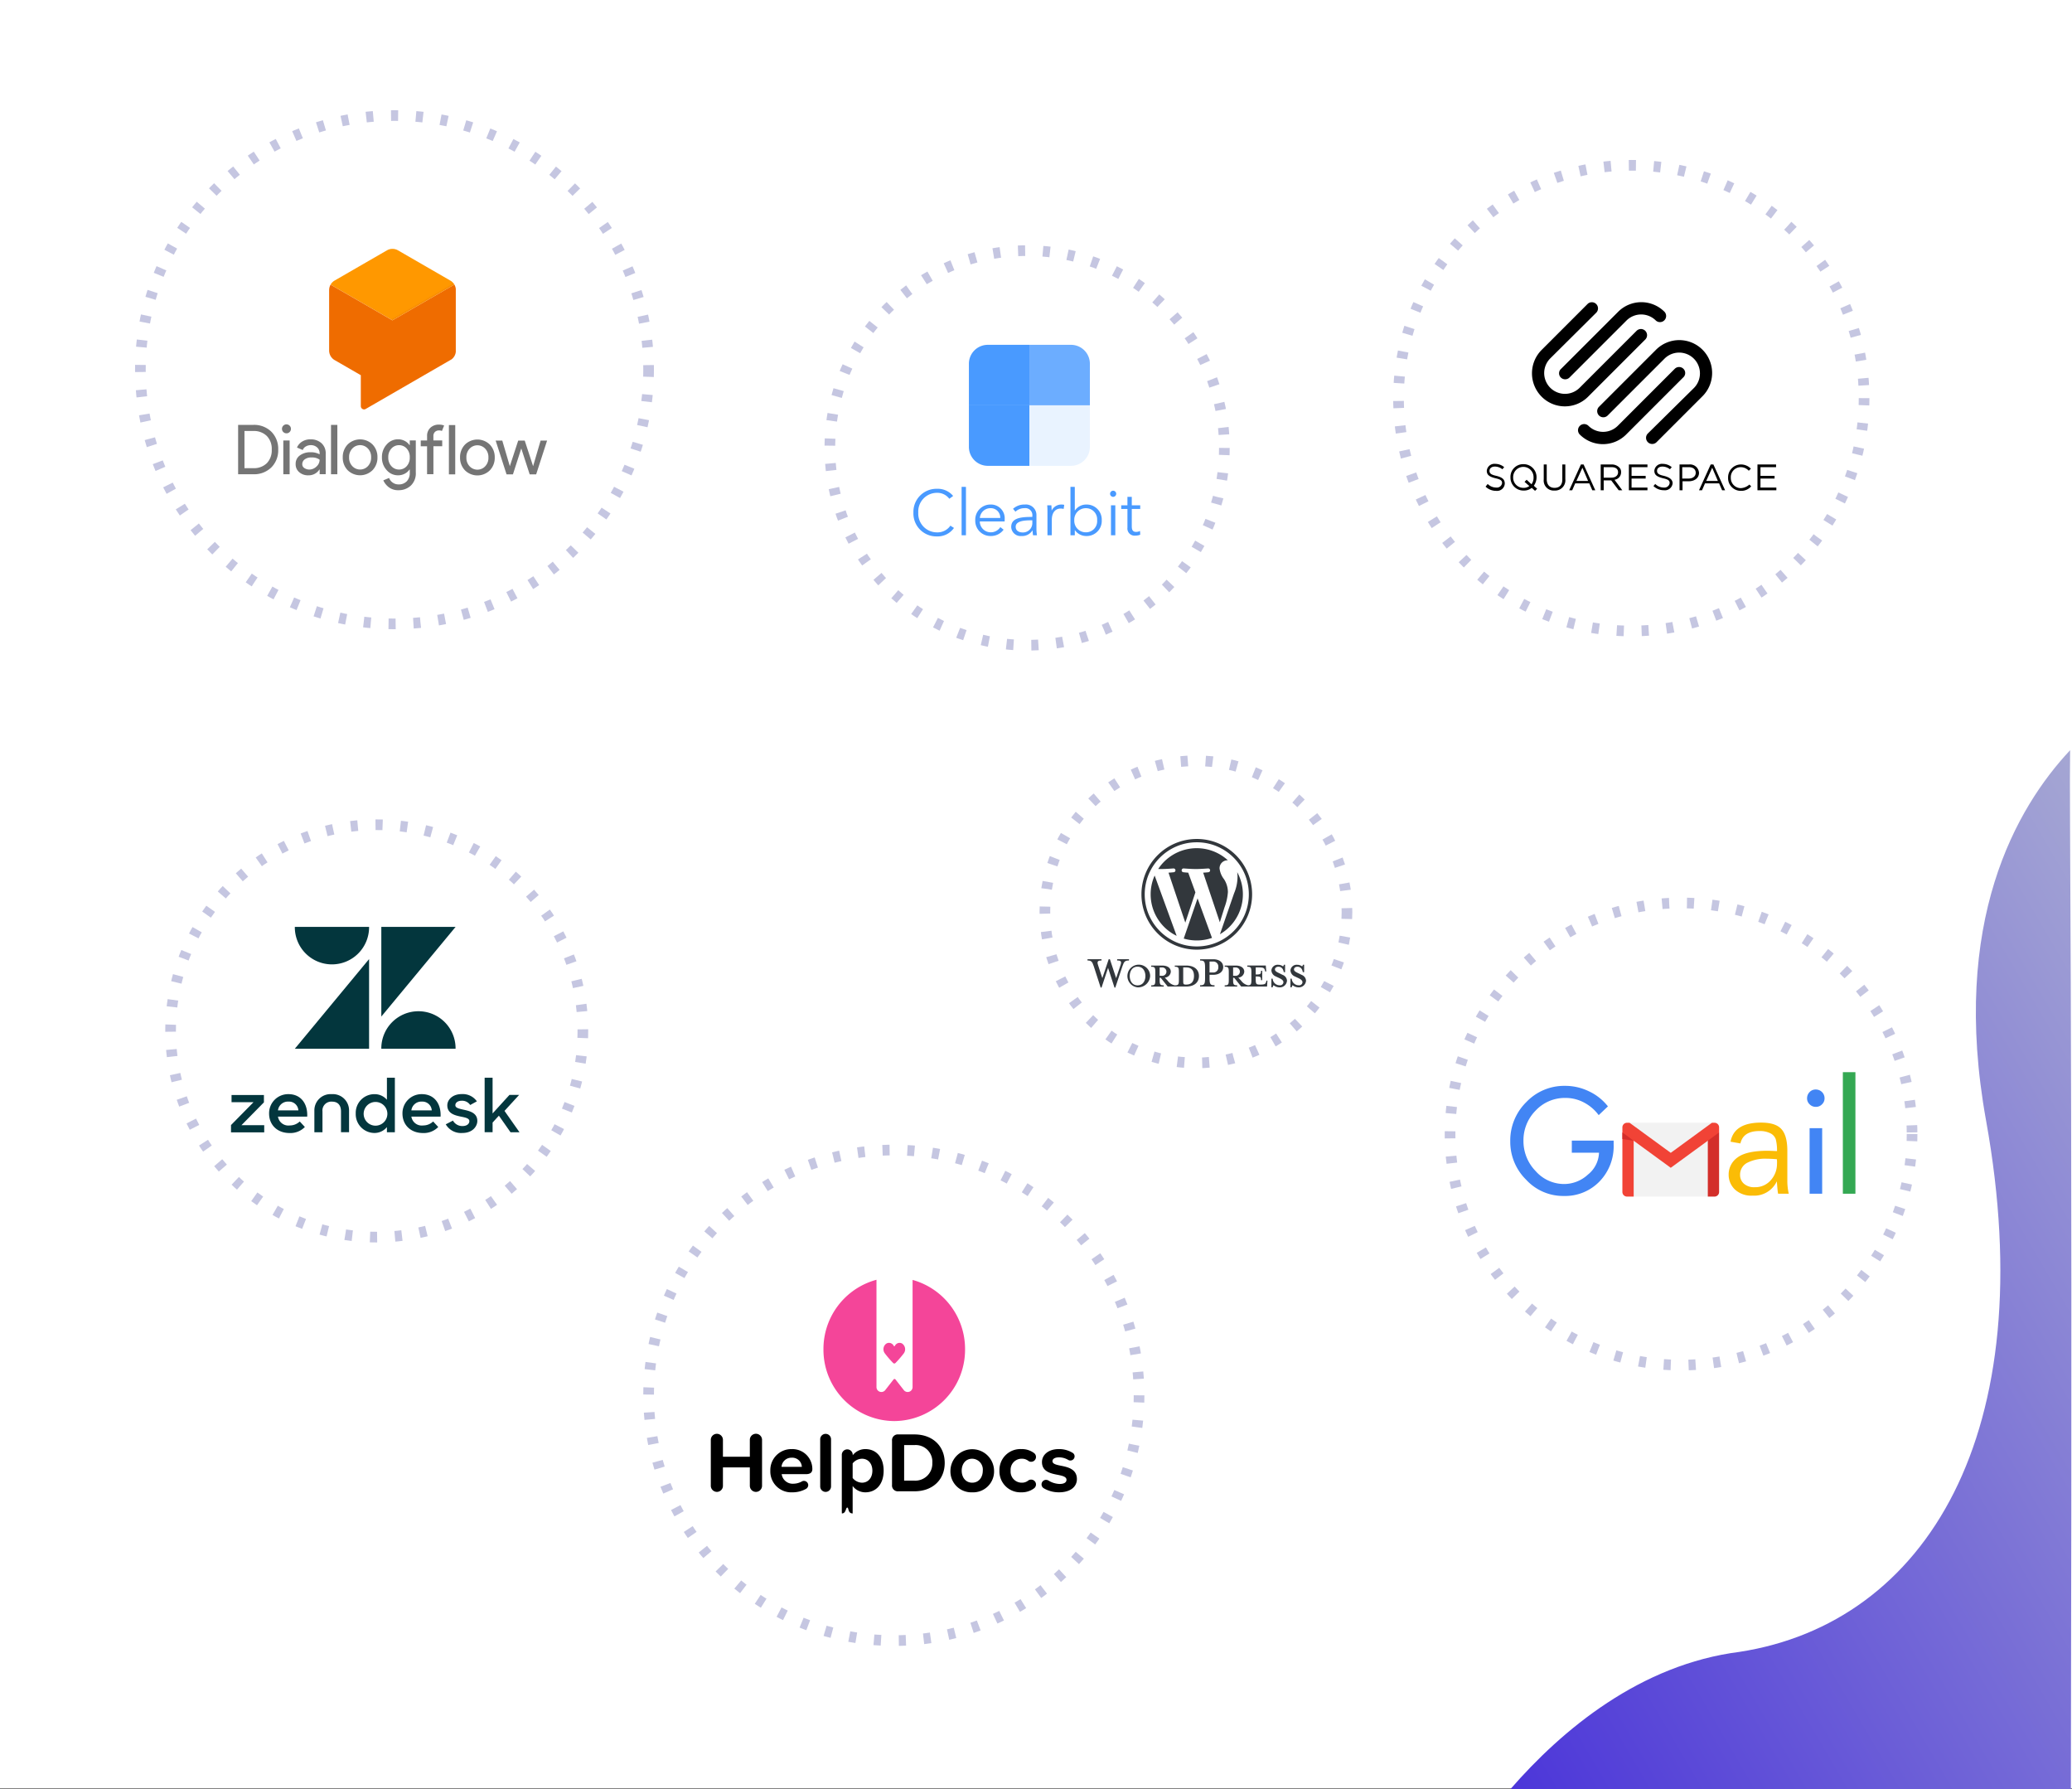 <svg xmlns="http://www.w3.org/2000/svg" xmlns:xlink="http://www.w3.org/1999/xlink" viewBox="2035 1148 583 503.338">
  <rect x="2035" y="1148" width="583" height="503.338" fill="#808080" stroke="none"/>
  <defs>
    <style>
      .cls-1, .cls-12, .cls-3 {
        fill: #fff;
      }

      .cls-2 {
        fill: url(#linear-gradient);
      }

      .cls-3 {
        stroke: rgba(89,92,168,0.35);
        stroke-miterlimit: 10;
        stroke-width: 3px;
        stroke-dasharray: 2 5;
      }

      .cls-4, .cls-5 {
        fill: #f44599;
      }

      .cls-21, .cls-22, .cls-23, .cls-5, .cls-6 {
        fill-rule: evenodd;
      }

      .cls-7 {
        fill: #03363d;
      }

      .cls-8 {
        clip-path: url(#clip-path);
      }

      .cls-9 {
        fill: #ef6c00;
      }

      .cls-10 {
        fill: #ff9800;
      }

      .cls-11 {
        fill: #bf360c;
      }

      .cls-11, .cls-12 {
        opacity: 0.1;
      }

      .cls-13 {
        fill: #757575;
      }

      .cls-14 {
        fill: #32373c;
      }

      .cls-15 {
        fill: #4285f4;
      }

      .cls-16 {
        fill: #fbbc06;
      }

      .cls-17 {
        fill: #34a853;
      }

      .cls-18 {
        fill: #f2f2f2;
      }

      .cls-19 {
        fill: #f14336;
      }

      .cls-20 {
        fill: #d32e2a;
      }

      .cls-21 {
        fill: #5ca4ff;
        opacity: 0.9;
      }

      .cls-22, .cls-24 {
        fill: #499aff;
      }

      .cls-23 {
        fill: #e9f3ff;
      }
    </style>
    <linearGradient id="linear-gradient" x1="1.02" y1="1.01" x2="-0.083" gradientUnits="objectBoundingBox">
      <stop offset="0" stop-color="#a6a8d3"/>
      <stop offset="0.724" stop-color="#6252d8"/>
      <stop offset="1" stop-color="#4831d9"/>
    </linearGradient>
    <clipPath id="clip-path">
      <path id="Path_27" data-name="Path 27" d="M34.113,8.922,19.376.418a3.1,3.1,0,0,0-3.091,0L1.549,8.922A3.1,3.1,0,0,0,.01,11.6V28.628A3.1,3.1,0,0,0,1.549,31.3l7.375,4.263v8.688a.925.925,0,0,0,.932.925.882.882,0,0,0,.459-.127l23.82-13.741a3.068,3.068,0,0,0,1.539-2.675V11.6A3.1,3.1,0,0,0,34.113,8.922Z" transform="translate(-0.01 -0.005)"/>
    </clipPath>
  </defs>
  <g id="Group_28" data-name="Group 28" transform="translate(1295 -2090)">
    <rect id="Mask" class="cls-1" width="583" height="503" transform="translate(740 3238)"/>
    <path id="Path_11_Copy" data-name="Path 11 Copy" class="cls-2" d="M73.849-173.247c16.878,14.673,35.131,36.637,38.67,64.543,8.134,52.468,61.525,85.218,149.5,69.331,55.954-10.1,88.033,8.57,104.136,23.656-18.752-.289-59.865.713-292.31.212C73.849-15.5,74-159.924,73.849-173.247Z" transform="translate(1338.187 3815.187) rotate(-90)"/>
    <g id="Group_15" data-name="Group 15">
      <circle id="Oval_10" data-name="Oval 10" class="cls-3" cx="69" cy="69" r="69" transform="translate(922.5 3561.5)"/>
      <g id="logo_wordmark_white" transform="translate(-165 3401.791)">
        <g id="white_wordmark" transform="translate(1105 196.209)">
          <path id="Combined-Shape" class="cls-4" d="M14.92.209V30.4a1.378,1.378,0,0,0,2.464.848l2.343-3a.344.344,0,0,1,.543,0l2.343,3a1.378,1.378,0,0,0,2.464-.848V.249A20.159,20.159,0,0,1,39.845,19.762,20.06,20.06,0,0,1,19.922,39.956,20.06,20.06,0,0,1,0,19.762,20.156,20.156,0,0,1,14.92.209Z" transform="translate(31.695 -0.209)"/>
          <path id="heart" class="cls-5" d="M52.578,57.369a.455.455,0,0,1-.673,0,28.453,28.453,0,0,1-2.258-2.616,1.943,1.943,0,0,1,.206-2.72,1.42,1.42,0,0,1,1.61-.13,1.6,1.6,0,0,1,.642.682.149.149,0,0,0,.274,0,1.593,1.593,0,0,1,.706-.716,1.406,1.406,0,0,1,1.353.036,1.955,1.955,0,0,1,.378,2.89,30.035,30.035,0,0,1-2.238,2.577" transform="translate(-0.612 -33.967)"/>
          <path id="HelpDocs" class="cls-6" d="M156.687,44.334a1.727,1.727,0,0,1-1.706-1.7V37.45h-7.569v5.181a1.706,1.706,0,0,1-1.682,1.7,1.732,1.732,0,0,1-1.73-1.7V29.7a1.706,1.706,0,0,1,3.412,0v4.749h7.569V29.7a1.718,1.718,0,0,1,3.436,0V42.631A1.732,1.732,0,0,1,156.687,44.334Zm4.061-5.972a5.9,5.9,0,0,1,6.007-6.068,5.61,5.61,0,0,1,5.815,5.612c0,1.007-.649,1.439-1.826,1.439h-6.8a3.126,3.126,0,0,0,3.34,2.686,4.974,4.974,0,0,0,2.355-.648,1.143,1.143,0,0,1,.577-.144,1.22,1.22,0,0,1,1.2,1.2,1.263,1.263,0,0,1-.649,1.055,7.725,7.725,0,0,1-3.821.959A5.872,5.872,0,0,1,160.748,38.362Zm6.007-3.646a2.787,2.787,0,0,0-2.859,2.566h5.719A2.686,2.686,0,0,0,166.754,34.716Zm9.563,9.618A1.532,1.532,0,0,1,174.78,42.8V29.535a1.526,1.526,0,1,1,3.052,0V42.8A1.542,1.542,0,0,1,176.318,44.334Zm11.173-12.04c2.979,0,5.142,2.207,5.142,6.068s-2.162,6.092-5.142,6.092a4.47,4.47,0,0,1-3.58-1.775v7.714c-1.4,0-1.056-1.646-1.514-1.646s-.31,1.646-1.511,1.646c-.022,0-.027-1.089-.027-1.186V33.948a1.538,1.538,0,1,1,3.075,0v.072A4.486,4.486,0,0,1,187.491,32.293Zm-.961,9.45c1.754,0,2.931-1.367,2.931-3.382,0-1.991-1.178-3.358-2.931-3.358a3.419,3.419,0,0,0-2.619,1.319v4.1A3.5,3.5,0,0,0,186.53,41.743Zm10.26,2.422a1.639,1.639,0,0,1-1.8-1.823V29.967a1.632,1.632,0,0,1,1.8-1.8h4.518c5.022,0,8.506,3.19,8.506,8.011s-3.484,7.987-8.506,7.987Zm1.61-3h2.908a4.793,4.793,0,0,0,5.022-4.989,4.685,4.685,0,0,0-5.022-5.013H198.4Zm19.151,3.286a5.878,5.878,0,0,1-6.127-6.092,6.14,6.14,0,0,1,12.278,0A5.885,5.885,0,0,1,217.55,44.454Zm0-2.71c1.9,0,2.979-1.559,2.979-3.382A3.06,3.06,0,0,0,217.55,35c-1.9,0-2.956,1.559-2.956,3.358C214.594,40.184,215.652,41.743,217.55,41.743Zm7.665-3.382a5.882,5.882,0,0,1,6.151-6.068,5.681,5.681,0,0,1,3.532,1.079,1.364,1.364,0,0,1-.769,2.494,1.261,1.261,0,0,1-.793-.264,2.882,2.882,0,0,0-1.826-.6,3.1,3.1,0,0,0-3.148,3.358,3.118,3.118,0,0,0,3.148,3.382,2.769,2.769,0,0,0,1.8-.6,1.313,1.313,0,0,1,.793-.264,1.364,1.364,0,0,1,.793,2.494,5.681,5.681,0,0,1-3.532,1.079A5.887,5.887,0,0,1,225.215,38.362Zm12.494,4.965a1.268,1.268,0,0,1,.625-2.375,1.446,1.446,0,0,1,.649.168,6.3,6.3,0,0,0,3.148.983c1.322,0,1.946-.456,1.946-1.175,0-.815-1.009-1.1-2.331-1.367-1.994-.384-4.565-.863-4.565-3.622,0-1.943,1.706-3.646,4.758-3.646a7.2,7.2,0,0,1,3.82,1.031,1.142,1.142,0,0,1,.6,1.007,1.178,1.178,0,0,1-1.178,1.175,1.144,1.144,0,0,1-.577-.144,5.078,5.078,0,0,0-2.643-.744c-1.105,0-1.826.408-1.826,1.079,0,.72.913.983,2.21,1.247,1.994.384,4.662.911,4.662,3.79,0,2.135-1.8,3.718-5.022,3.718A8.251,8.251,0,0,1,237.709,43.326Z" transform="translate(-144 15.336)"/>
        </g>
      </g>
    </g>
    <g id="Group_16" data-name="Group 16">
      <circle id="Oval_10-2" data-name="Oval 10" class="cls-3" cx="58" cy="58" r="58" transform="translate(788 3470)"/>
      <g id="zendesk-medium" transform="translate(728.6 3446.021)">
        <path id="Path_12" data-name="Path 12" class="cls-7" d="M177.633,93.22v25.225H156.74Z" transform="translate(-62.384 -31.456)"/>
        <path id="Path_13" data-name="Path 13" class="cls-7" d="M177.633,52.71a10.447,10.447,0,1,1-20.893,0Z" transform="translate(-62.384)"/>
        <path id="Path_14" data-name="Path 14" class="cls-7" d="M265.62,169.787a10.447,10.447,0,1,1,20.893,0Z" transform="translate(-146.928 -82.798)"/>
        <path id="Path_15" data-name="Path 15" class="cls-7" d="M265.62,77.935V52.71h20.9Z" transform="translate(-146.928 0)"/>
        <path id="Path_16" data-name="Path 16" class="cls-7" d="M297.966,272.034a4.072,4.072,0,0,0,2.894-1.118l1.435,1.549a5.644,5.644,0,0,1-4.3,1.7c-3.5,0-5.764-2.322-5.764-5.467a5.364,5.364,0,0,1,5.447-5.469c3.478,0,5.449,2.646,5.277,6.316h-8.22a2.961,2.961,0,0,0,3.234,2.5m2.505-4.247a2.63,2.63,0,0,0-2.774-2.472,2.816,2.816,0,0,0-2.966,2.472Z" transform="translate(-167.587 -163.466)"/>
        <path id="Path_17" data-name="Path 17" class="cls-7" d="M76.4,272.784l6.327-6.428H76.55V264.34h9.11V266.4l-6.327,6.426h6.412v2.018H76.4Z" transform="translate(0 -164.33)"/>
        <path id="Path_18" data-name="Path 18" class="cls-7" d="M130.056,272.034a4.072,4.072,0,0,0,2.894-1.118l1.435,1.549a5.644,5.644,0,0,1-4.3,1.7c-3.5,0-5.764-2.322-5.764-5.467a5.364,5.364,0,0,1,5.447-5.469c3.478,0,5.449,2.646,5.277,6.316H126.82a2.961,2.961,0,0,0,3.234,2.5m2.505-4.247a2.63,2.63,0,0,0-2.774-2.472,2.816,2.816,0,0,0-2.966,2.472Z" transform="translate(-37.206 -163.466)"/>
        <path id="Path_19" data-name="Path 19" class="cls-7" d="M233.42,252.662a5.253,5.253,0,0,1,5.272-5.462,4.546,4.546,0,0,1,3.5,1.576v-6.2h2.235v15.335h-2.235v-1.451a4.492,4.492,0,0,1-3.522,1.658,5.292,5.292,0,0,1-5.252-5.46m8.9-.02a3.335,3.335,0,1,0-3.332,3.424,3.335,3.335,0,0,0,3.332-3.424" transform="translate(-121.925 -147.433)"/>
        <path id="Path_20" data-name="Path 20" class="cls-7" d="M346.72,271.666l2.025-1.05a3,3,0,0,0,2.7,1.533c1.265,0,1.92-.65,1.92-1.386,0-.84-1.223-1.03-2.552-1.3-1.788-.378-3.65-.968-3.65-3.129,0-1.661,1.58-3.194,4.07-3.172a4.835,4.835,0,0,1,4.247,2.036l-1.877,1.03a2.725,2.725,0,0,0-2.362-1.2c-1.2,0-1.815.588-1.815,1.261,0,.755.97.966,2.49,1.3,1.73.378,3.69.945,3.69,3.129,0,1.448-1.265,3.4-4.26,3.382a4.943,4.943,0,0,1-4.62-2.436" transform="translate(-209.902 -163.413)"/>
        <path id="Path_21" data-name="Path 21" class="cls-7" d="M399.7,253.242l-1.772,1.933V257.9H395.69V242.57h2.235v10.042l4.745-5.21h2.722l-4.115,4.495,4.22,6.008h-2.53Z" transform="translate(-247.927 -147.425)"/>
        <path id="Path_22" data-name="Path 22" class="cls-7" d="M186.224,263.24a4.561,4.561,0,0,0-4.884,4.58v6.135h2.278V268.1a2.493,2.493,0,0,1,2.682-2.754c1.692,0,2.532,1.03,2.532,2.754v5.851H191.1V267.82a4.566,4.566,0,0,0-4.884-4.58" transform="translate(-81.485 -163.476)"/>
      </g>
    </g>
    <g id="Group_18" data-name="Group 18">
      <circle id="Oval_10-3" data-name="Oval 10" class="cls-3" cx="65.5" cy="65.5" r="65.5" transform="translate(1133.5 3284.5)"/>
      <g id="Group_17" data-name="Group 17" transform="translate(1158 3323.025)">
        <path id="squarespace-logo-horizontal_1_" d="M26.822,45.628l-3.29,7.254h.843l.843-1.94h3.964l.843,1.94h.843l-3.29-7.254Zm-1.265,4.639,1.687-3.711,1.6,3.711ZM3.036,48.833C1.434,48.5,1.1,48.074,1.1,47.4h0c0-.675.59-1.181,1.518-1.181a3.409,3.409,0,0,1,2.109.759l.506-.59a3.9,3.9,0,0,0-2.53-.928A2.138,2.138,0,0,0,.337,47.4h0c0,1.181.759,1.687,2.446,2.109,1.518.337,1.856.675,1.856,1.35h0a1.454,1.454,0,0,1-1.6,1.265A3.378,3.378,0,0,1,.59,51.11L0,51.869A4.215,4.215,0,0,0,2.952,53.05,2.176,2.176,0,0,0,5.4,51.026h0C5.4,49.845,4.723,49.255,3.036,48.833Zm11.3.422h0a3.638,3.638,0,0,0-3.711-3.711A3.568,3.568,0,0,0,7,49.255H7a3.638,3.638,0,0,0,3.711,3.711,3.376,3.376,0,0,0,2.277-.759l.928.843.59-.59-.928-.843A4.146,4.146,0,0,0,14.339,49.255Zm-1.434,1.94-1.35-1.265-.59.59,1.35,1.181a2.677,2.677,0,0,1-1.687.506A2.863,2.863,0,0,1,7.76,49.255h0a2.869,2.869,0,1,1,5.736,0h0A2.957,2.957,0,0,1,12.905,51.195Zm8.688-1.35c0,1.6-.843,2.362-2.193,2.362s-2.193-.843-2.193-2.446V45.628h-.843v4.217A2.818,2.818,0,0,0,19.4,52.966a2.884,2.884,0,0,0,3.036-3.205V45.628h-.843Zm50.186,2.446A2.847,2.847,0,0,1,69,49.339h0a2.8,2.8,0,0,1,2.783-2.952A3.041,3.041,0,0,1,74.056,47.4l.59-.59a3.866,3.866,0,0,0-2.783-1.181,3.619,3.619,0,0,0-3.627,3.711h0a3.569,3.569,0,0,0,3.627,3.711,3.676,3.676,0,0,0,2.868-1.265l-.506-.506A3.942,3.942,0,0,1,71.779,52.291Zm-8.435-6.663-3.29,7.254H60.9l.843-1.94h3.964l.843,1.94h.843L64.1,45.628Zm-1.265,4.639,1.687-3.711,1.6,3.711Zm15.267,1.856v-2.53H81.31v-.759H77.346V46.387h4.386v-.759H76.5v7.254h5.314v-.759Zm-36.269-2.53h3.964v-.759H41.077V46.387h4.47v-.759H40.318v7.254h5.229v-.759h-4.47Zm-2.952-1.771h0a1.738,1.738,0,0,0-.59-1.434,2.952,2.952,0,0,0-2.024-.759H32.389v7.254h.843V50.1h2.109l2.109,2.783h1.012l-2.193-2.952A2.108,2.108,0,0,0,38.125,47.821Zm-4.892,1.518V46.387h2.193c1.181,0,1.856.506,1.856,1.434h0c0,.928-.759,1.518-1.856,1.518Zm16.954-.506c-1.6-.337-1.94-.759-1.94-1.434h0c0-.675.59-1.181,1.518-1.181a3.409,3.409,0,0,1,2.109.759l.506-.59a3.9,3.9,0,0,0-2.53-.928,2.138,2.138,0,0,0-2.362,1.94h0c0,1.181.759,1.687,2.446,2.109,1.518.337,1.856.675,1.856,1.35h0a1.454,1.454,0,0,1-1.6,1.265A3.378,3.378,0,0,1,47.74,51.11l-.506.59a4.215,4.215,0,0,0,2.952,1.181,2.176,2.176,0,0,0,2.446-2.024h0C52.548,49.845,51.789,49.255,50.186,48.833Zm7.085-3.205h-2.7v7.254h.843v-2.53h1.771c1.518,0,2.868-.843,2.868-2.362h0A2.526,2.526,0,0,0,57.271,45.628Zm1.856,2.362c0,.928-.759,1.6-2.024,1.6H55.331V46.387h1.856c1.181,0,1.94.59,1.94,1.6ZM44.957,10.455a1.73,1.73,0,0,0-2.446-2.446L26.485,24.035a5.845,5.845,0,1,1-8.266-8.266L31.124,2.948A1.73,1.73,0,0,0,28.678.5L15.773,13.407a9.316,9.316,0,0,0,0,13.158,9.214,9.214,0,0,0,13.074,0ZM21.171,21.167a1.731,1.731,0,0,0,2.446,0L39.643,5.141a5.854,5.854,0,0,1,8.266,0A1.73,1.73,0,0,0,50.355,2.7a9.214,9.214,0,0,0-13.074,0L21.255,18.721A1.662,1.662,0,0,0,21.171,21.167Zm34.5-2.446a1.731,1.731,0,0,0-2.446,0L37.2,34.747a5.854,5.854,0,0,1-8.266,0,1.73,1.73,0,0,0-2.446,2.446,9.214,9.214,0,0,0,13.074,0L55.585,21.167A1.662,1.662,0,0,0,55.669,18.721Zm-7.76-5.314L31.883,29.433a1.73,1.73,0,0,0,2.446,2.446L50.355,15.853a5.845,5.845,0,0,1,8.266,8.266L45.632,36.94a1.73,1.73,0,0,0,2.446,2.446L60.983,26.481A9.245,9.245,0,1,0,47.909,13.407Z"/>
      </g>
    </g>
    <g id="Group_25" data-name="Group 25">
      <circle id="Oval_10-4" data-name="Oval 10" class="cls-3" cx="71.5" cy="71.5" r="71.5" transform="translate(779.5 3270.5)"/>
      <g id="lockup" transform="translate(853.361 3297.995)">
        <g id="Group_3" data-name="Group 3" class="cls-8" transform="translate(-20.753 10.005)">
          <path id="Path_23" data-name="Path 23" class="cls-9" d="M0,13.91V34.49l8.914,5.145v10.3L35.648,34.49V13.91L17.828,24.2Z" transform="translate(-0.007 -4.096)"/>
          <path id="Path_24" data-name="Path 24" class="cls-10" d="M0,9.62,17.828-.67,35.648,9.62,17.828,19.91Z" transform="translate(-0.007 0.194)"/>
          <path id="Path_25" data-name="Path 25" class="cls-11" d="M35.232,13.56,17.517,23.787.113,13.736,0,13.807,17.828,24.1l17.821-10.29Z" transform="translate(-0.007 -3.993)"/>
          <path id="Path_26" data-name="Path 26" class="cls-12" d="M17.828,24.227.113,14,0,14.064l17.828,10.29Z" transform="translate(-0.007 -4.123)"/>
        </g>
        <path id="Path_28" data-name="Path 28" class="cls-13" d="M65.44,27.956V14.08h4.242A6.9,6.9,0,0,1,74.8,16.01a6.807,6.807,0,0,1,1.92,5.011,6.788,6.788,0,0,1-1.92,5.011,6.9,6.9,0,0,1-5.117,1.93H65.44Zm1.785-1.7h2.462a5.2,5.2,0,0,0,3.806-1.374A5.174,5.174,0,0,0,74.9,21.025a5.151,5.151,0,0,0-1.407-3.845A5.166,5.166,0,0,0,69.686,15.8H67.225Zm12.71-10.171a1.261,1.261,0,1,1,.368-.89A1.224,1.224,0,0,1,79.935,16.082Zm0,11.874h-1.78V18.462h1.78Zm5.238.31a3.758,3.758,0,0,1-2.529-.871,2.885,2.885,0,0,1-1.016-2.307,2.85,2.85,0,0,1,1.2-2.433,4.9,4.9,0,0,1,2.965-.88,5.123,5.123,0,0,1,2.578.58v-.271a2.134,2.134,0,0,0-.716-1.678,2.561,2.561,0,0,0-1.76-.629,2.769,2.769,0,0,0-1.407.368,1.931,1.931,0,0,0-.861,1.006l-1.625-.7a3.621,3.621,0,0,1,1.3-1.577,4.234,4.234,0,0,1,2.559-.725,4.387,4.387,0,0,1,3.023,1.064,3.817,3.817,0,0,1,1.2,3v5.736h-1.7V26.64h-.077A3.551,3.551,0,0,1,85.173,28.265Zm.29-1.625a2.9,2.9,0,0,0,2.007-.832,2.555,2.555,0,0,0,.9-1.944,3.535,3.535,0,0,0-2.268-.619,2.966,2.966,0,0,0-1.959.561,1.68,1.68,0,0,0-.658,1.316,1.256,1.256,0,0,0,.6,1.1,2.419,2.419,0,0,0,1.378.416Zm7.893,1.316h-1.78V14.08h1.785Zm2.9-8.362a4.986,4.986,0,0,1,7.013,0,5.038,5.038,0,0,1,1.374,3.608,5.038,5.038,0,0,1-1.374,3.608,5,5,0,0,1-7.013.01,5.038,5.038,0,0,1-1.374-3.608A5.078,5.078,0,0,1,96.258,19.594Zm1.33,6.1a3,3,0,0,0,4.237.121c.044-.039.082-.082.121-.121a3.4,3.4,0,0,0,.919-2.491,3.4,3.4,0,0,0-.919-2.491,3,3,0,0,0-4.237-.121c-.044.039-.082.082-.121.121a3.4,3.4,0,0,0-.919,2.491,3.378,3.378,0,0,0,.919,2.491Zm12.991,6.757a4.289,4.289,0,0,1-2.747-.842,4.987,4.987,0,0,1-1.533-1.93l1.625-.677a2.685,2.685,0,0,0,1,1.3,2.785,2.785,0,0,0,1.654.518,3.061,3.061,0,0,0,2.317-.88,3.316,3.316,0,0,0,.842-2.394V26.64h-.077A3.617,3.617,0,0,1,112.34,27.8a3.967,3.967,0,0,1-1.92.464,4.164,4.164,0,0,1-3.178-1.456,5.13,5.13,0,0,1-1.335-3.608,5.138,5.138,0,0,1,1.335-3.608,4.164,4.164,0,0,1,3.178-1.456,3.967,3.967,0,0,1,1.92.464,3.622,3.622,0,0,1,1.316,1.161h.077V18.447h1.7v9.01a4.721,4.721,0,0,1-1.412,3.71A4.931,4.931,0,0,1,110.579,32.454Zm.135-5.813a2.866,2.866,0,0,0,2.143-.929,3.49,3.49,0,0,0,.88-2.5,3.49,3.49,0,0,0-.88-2.5,2.911,2.911,0,0,0-4.111-.155c-.058.053-.111.106-.164.164a3.469,3.469,0,0,0-.89,2.491,3.469,3.469,0,0,0,.89,2.491,2.847,2.847,0,0,0,2.133.938Zm11.264-12.633a3.6,3.6,0,0,1,1.427.251l-.619,1.533a1.886,1.886,0,0,0-.813-.155,1.619,1.619,0,0,0-1.141.416,1.559,1.559,0,0,0-.445,1.2v1.2h2.481v1.625h-2.476v7.874h-1.785V20.092h-1.78V18.467h1.785V17.209a3.042,3.042,0,0,1,.929-2.326A3.386,3.386,0,0,1,121.979,14.007Zm4.551,13.987h-1.78V14.123h1.785Zm2.733-8.357a4.986,4.986,0,0,1,7.013,0,5.038,5.038,0,0,1,1.374,3.608,5.038,5.038,0,0,1-1.374,3.608,4.986,4.986,0,0,1-7.013,0,5.038,5.038,0,0,1-1.374-3.608A5.038,5.038,0,0,1,129.262,19.637Zm1.33,6.1a3,3,0,0,0,4.237.121c.044-.039.082-.082.121-.121a3.4,3.4,0,0,0,.919-2.491,3.4,3.4,0,0,0-.919-2.491,3,3,0,0,0-4.237-.121c-.044.039-.082.082-.121.121a3.4,3.4,0,0,0-.919,2.491,3.4,3.4,0,0,0,.919,2.491ZM149.3,27.995h-1.823l-2.365-7.289-2.346,7.289h-1.8L137.905,18.5h1.862l2.114,7.168h.019l2.346-7.168h1.838l2.346,7.168h.019l2.1-7.168h1.823Z" transform="translate(-111.801 45.445)"/>
      </g>
    </g>
    <g id="Group_26" data-name="Group 26">
      <g id="Group_19" data-name="Group 19" transform="translate(1034 3452)">
        <circle id="Oval_10-5" data-name="Oval 10" class="cls-3" cx="42.5" cy="42.5" r="42.5"/>
      </g>
      <g id="Logotype_2_" transform="translate(1029.978 3474)">
        <g id="Wordmark_2_" transform="translate(16.022 33.833)">
          <path id="Path_43" data-name="Path 43" class="cls-14" d="M472.606,509.4h-3.175v.337c.991,0,1.154.213,1.154,1.471v2.269c0,1.258-.159,1.49-1.154,1.49a3.233,3.233,0,0,1-1.986-1.293l-.817-.886a1.779,1.779,0,0,0,1.684-1.665c0-.976-.832-1.719-2.392-1.719H462.8v.337c.991,0,1.154.213,1.154,1.471v2.269c0,1.258-.159,1.49-1.154,1.49v.337h3.531v-.337c-.991,0-1.154-.232-1.154-1.49v-.639h.3l1.966,2.462H472.6c2.536,0,3.635-1.347,3.635-2.962S475.138,509.4,472.606,509.4Zm-7.429,2.888V509.93h.728a1.179,1.179,0,0,1,0,2.358Zm7.479,2.462h-.124c-.639,0-.728-.159-.728-.976v-3.848h.852c1.843,0,2.18,1.347,2.18,2.393C474.836,513.4,474.5,514.75,472.656,514.75Z" transform="translate(-444.883 -507.623)"/>
          <path id="Path_44" data-name="Path 44" class="cls-14" d="M8.048,468.819,9.272,465.2c.356-1.045.194-1.347-.941-1.347V463.5h3.333v.356c-1.115,0-1.382.267-1.827,1.56l-2.021,6.063H7.588L5.78,465.931l-1.843,5.547H3.7l-1.967-6.062c-.426-1.293-.708-1.56-1.738-1.56V463.5H3.933v.356c-1.045,0-1.328.248-.956,1.347l1.188,3.616L5.954,463.5h.337Z" transform="translate(0 -463.5)"/>
          <path id="Path_45" data-name="Path 45" class="cls-14" d="M275.446,509.764a3.2,3.2,0,1,1,3.546-3.19A3.392,3.392,0,0,1,275.446,509.764Zm0-5.815c-1.63,0-2.2,1.471-2.2,2.625,0,1.169.569,2.625,2.2,2.625,1.649,0,2.214-1.452,2.214-2.625C277.661,505.421,277.1,503.95,275.446,503.95Z" transform="translate(-261.374 -501.855)"/>
          <path id="Path_46" data-name="Path 46" class="cls-14" d="M822.161,470.921v.356H818.1v-.356c1.188,0,1.4-.3,1.4-2.075v-2.834c0-1.773-.213-2.056-1.4-2.056V463.6h3.67c1.827,0,2.838.941,2.838,2.2,0,1.223-1.011,2.18-2.838,2.18h-1.01v.867C820.76,470.619,820.973,470.921,822.161,470.921Zm-.391-6.682h-1.01v3.086h1.01a1.386,1.386,0,0,0,1.452-1.525A1.4,1.4,0,0,0,821.77,464.239Z" transform="translate(-786.429 -463.596)"/>
          <path id="Path_47" data-name="Path 47" class="cls-14" d="M1008.565,513.539l-.089.317c-.159.585-.356.8-1.614.8h-.248c-.921,0-1.08-.213-1.08-1.471v-.817c1.382,0,1.49.124,1.49,1.045h.337v-2.64h-.337c0,.921-.1,1.045-1.49,1.045V509.83h.975c1.258,0,1.452.213,1.614.8l.089.337h.283l-.124-1.665h-5.211v.337c.991,0,1.154.213,1.154,1.471v2.269c0,1.15-.135,1.44-.918,1.483a3.248,3.248,0,0,1-1.951-1.289l-.817-.886a1.779,1.779,0,0,0,1.684-1.665c0-.976-.832-1.719-2.392-1.719H996.8v.337c.991,0,1.154.213,1.154,1.471v2.269c0,1.258-.159,1.49-1.154,1.49v.337h3.527v-.337c-.991,0-1.154-.232-1.154-1.49v-.639h.3l1.967,2.462h7.286l.1-1.665h-.267Zm-9.392-1.347v-2.358h.728a1.179,1.179,0,0,1,0,2.358Z" transform="translate(-958.211 -507.527)"/>
          <path id="Path_48" data-name="Path 48" class="cls-14" d="M1338.615,509.668a2.614,2.614,0,0,1-1.6-.6,1.277,1.277,0,0,0-.282.6h-.337v-2.447h.356a1.968,1.968,0,0,0,2,1.862.914.914,0,0,0,1.029-.852c0-.461-.406-.817-1.133-1.154l-1.011-.48a1.927,1.927,0,0,1-1.238-1.7,1.739,1.739,0,0,1,1.9-1.576,2.221,2.221,0,0,1,1.382.461,1.007,1.007,0,0,0,.232-.48h.337v2.091h-.371c-.124-.832-.584-1.525-1.525-1.525-.5,0-.956.283-.956.728,0,.461.372.708,1.223,1.1l.975.48a1.849,1.849,0,0,1,1.189,1.6A2.016,2.016,0,0,1,1338.615,509.668Z" transform="translate(-1284.664 -501.759)"/>
          <path id="Path_49" data-name="Path 49" class="cls-14" d="M1477.115,509.668a2.615,2.615,0,0,1-1.6-.6,1.273,1.273,0,0,0-.283.6h-.337v-2.447h.356a1.969,1.969,0,0,0,2,1.862.914.914,0,0,0,1.03-.852c0-.461-.406-.817-1.134-1.154l-1.01-.48a1.927,1.927,0,0,1-1.238-1.7,1.738,1.738,0,0,1,1.9-1.576,2.22,2.22,0,0,1,1.382.461.966.966,0,0,0,.229-.48h.336v2.091h-.371c-.124-.832-.585-1.525-1.525-1.525-.5,0-.956.283-.956.728,0,.461.371.708,1.223,1.1l.975.48a1.849,1.849,0,0,1,1.189,1.6A2.015,2.015,0,0,1,1477.115,509.668Z" transform="translate(-1417.802 -501.759)"/>
        </g>
        <g id="W_Mark_2_" transform="translate(31.189)">
          <path id="Path_50" data-name="Path 50" class="cls-14" d="M603.57.937a14.542,14.542,0,0,1,5.7,1.149,14.94,14.94,0,0,1,2.486,1.353,14.453,14.453,0,0,1,2.169,1.791,14.724,14.724,0,0,1,3.145,4.656,14.713,14.713,0,0,1,0,11.4,14.956,14.956,0,0,1-1.353,2.487,14.471,14.471,0,0,1-1.791,2.169,14.726,14.726,0,0,1-4.656,3.144,14.71,14.71,0,0,1-11.4,0,14.947,14.947,0,0,1-2.486-1.353,14.453,14.453,0,0,1-2.169-1.791,14.725,14.725,0,0,1-3.144-4.656,14.709,14.709,0,0,1,0-11.4A14.938,14.938,0,0,1,591.424,7.4a14.463,14.463,0,0,1,1.791-2.169,14.728,14.728,0,0,1,4.656-3.144,14.542,14.542,0,0,1,5.7-1.149m0-.937a15.57,15.57,0,1,0,15.57,15.57A15.568,15.568,0,0,0,603.57,0Z" transform="translate(-588)"/>
          <path id="Path_51" data-name="Path 51" class="cls-14" d="M622.3,47.278a12.969,12.969,0,0,0,7.316,11.678l-6.19-16.961A12.861,12.861,0,0,0,622.3,47.278Zm21.738-.65a6.769,6.769,0,0,0-1.073-3.575,6.065,6.065,0,0,1-1.277-3.046,2.249,2.249,0,0,1,2.177-2.305c.06,0,.114.008.166.008a12.972,12.972,0,0,0-19.607,2.441c.3.008.59.015.839.015,1.361,0,3.462-.166,3.462-.166a.535.535,0,0,1,.083,1.066s-.7.083-1.481.121l4.724,14.059,2.842-8.518-2.018-5.54c-.7-.038-1.361-.121-1.361-.121A.535.535,0,0,1,631.6,40s2.139.166,3.417.166c1.361,0,3.462-.166,3.462-.166a.535.535,0,0,1,.083,1.066s-.7.083-1.482.121l4.686,13.953L643.1,50.9A15.032,15.032,0,0,0,644.038,46.628ZM635.5,48.412l-3.893,11.315a13,13,0,0,0,7.974-.2.675.675,0,0,1-.091-.181Zm11.156-7.354a10.475,10.475,0,0,1,.09,1.338,12.268,12.268,0,0,1-.99,4.648L641.8,58.5a12.969,12.969,0,0,0,4.86-17.445Z" transform="translate(-619.708 -31.707)"/>
        </g>
      </g>
    </g>
    <g id="Group_23" data-name="Group 23">
      <circle id="Oval_10-6" data-name="Oval 10" class="cls-3" cx="65" cy="65" r="65" transform="translate(1148 3492)"/>
      <g id="Group_22" data-name="Group 22" transform="translate(1164.941 3539.601)">
        <g id="Group_19-2" data-name="Group 19">
          <path id="Path_52" data-name="Path 52" class="cls-15" d="M17.32,24H29.091v1.164a14.218,14.218,0,0,1-3.938,10.294,13.456,13.456,0,0,1-10.115,4.117,14.144,14.144,0,0,1-10.607-4.61A14.946,14.946,0,0,1,0,24.175a15.138,15.138,0,0,1,4.52-11.01A14.707,14.707,0,0,1,15.4,8.6a15.332,15.332,0,0,1,6.713,1.522,14.735,14.735,0,0,1,5.371,4.252l-2.6,2.462A12.12,12.12,0,0,0,20.766,13.3,10.888,10.888,0,0,0,15.575,12a11.223,11.223,0,0,0-8.414,3.536,11.86,11.86,0,0,0-3.446,8.548,12.062,12.062,0,0,0,3.4,8.459,10.673,10.673,0,0,0,8.145,3.67,9.874,9.874,0,0,0,6.579-2.641A8.211,8.211,0,0,0,24.973,27.4H17.32Z" transform="translate(0 -4.751)"/>
          <path id="Path_53" data-name="Path 53" class="cls-16" d="M154.217,51.706h-3c-.134-.627-.224-1.79-.358-3.491a7.026,7.026,0,0,1-6.8,4.028,6.761,6.761,0,0,1-5.013-1.745,5.682,5.682,0,0,1-1.745-4.162,5.827,5.827,0,0,1,2.506-4.834c1.656-1.253,4.52-1.88,8.5-1.88.537,0,1.387.045,2.6.09a12.028,12.028,0,0,0-.358-3.357,3.021,3.021,0,0,0-1.522-1.656,6.55,6.55,0,0,0-3.043-.627c-3.088,0-4.834,1.164-5.371,3.491l-2.775-.492q1.007-5.371,8.593-5.371c2.685,0,4.565.582,5.684,1.79s1.7,3.222,1.7,6.176v8.28A16.139,16.139,0,0,0,154.217,51.706Zm-3.357-9.712c-1.253-.09-2.148-.134-2.82-.134a11.136,11.136,0,0,0-5.55,1.164,3.737,3.737,0,0,0-1.969,3.446,3.2,3.2,0,0,0,1.074,2.417,4.343,4.343,0,0,0,3.088.985A5.737,5.737,0,0,0,149.16,47.9a6.841,6.841,0,0,0,1.745-4.655A6.252,6.252,0,0,0,150.861,41.994Z" transform="translate(-75.851 -17.513)"/>
          <path id="Path_54" data-name="Path 54" class="cls-15" d="M187.316,11.616a2.3,2.3,0,0,1,1.745-.716,2.445,2.445,0,0,1,2.462,2.462,2.267,2.267,0,0,1-.716,1.7,2.3,2.3,0,0,1-1.745.716,2.365,2.365,0,0,1-1.745-.716,2.267,2.267,0,0,1-.716-1.7A2.471,2.471,0,0,1,187.316,11.616Zm3.536,10.159V40.215h-3.536V21.775Z" transform="translate(-103.087 -6.022)"/>
          <path id="Path_55" data-name="Path 55" class="cls-17" d="M212.636,0V34.193H209.1V0Z" transform="translate(-115.517)"/>
        </g>
        <g id="Group_21" data-name="Group 21" transform="translate(31.552 14.232)">
          <g id="Group_20" data-name="Group 20" transform="translate(1.79)">
            <path id="Path_56" data-name="Path 56" class="cls-18" d="M98.489,39.2,96.743,56.655H75.887L74.5,39.513l11.815,6.624Z" transform="translate(-74.5 -35.888)"/>
            <path id="Path_57" data-name="Path 57" class="cls-18" d="M98.183,31.8,86.592,42.675,75,31.8H98.183Z" transform="translate(-74.776 -31.8)"/>
          </g>
          <path id="Path_58" data-name="Path 58" class="cls-19" d="M73.678,40.227V55.936H71.8a1.3,1.3,0,0,1-1.3-1.3V37.9l2.059.045Z" transform="translate(-70.5 -35.17)"/>
          <path id="Path_59" data-name="Path 59" class="cls-20" d="M127.378,37.734V54.473a1.3,1.3,0,0,1-1.3,1.3H124.2V40.062l1.029-2.462Z" transform="translate(-100.166 -35.004)"/>
          <path id="Path_60" data-name="Path 60" class="cls-19" d="M97.711,33.1V34.53l-3.178,2.327L84.106,44.466,73.678,36.857,70.5,34.53V33.1a1.3,1.3,0,0,1,1.3-1.3h.716l11.592,8.459L95.7,31.8h.761A1.29,1.29,0,0,1,97.711,33.1Z" transform="translate(-70.5 -31.8)"/>
          <path id="Path_61" data-name="Path 61" class="cls-20" d="M73.678,40.227,70.5,39.735V37.9Z" transform="translate(-70.5 -35.17)"/>
        </g>
      </g>
    </g>
    <g id="Group_27" data-name="Group 27">
      <circle id="Oval_10-7" data-name="Oval 10" class="cls-3" cx="55.5" cy="55.5" r="55.5" transform="translate(973.5 3308.5)"/>
      <g id="Group_24" data-name="Group 24" transform="translate(-2162 2009)">
        <g id="Logo" transform="translate(3174.621 1326)">
          <g id="Shapes">
            <path id="Rectangle-29" class="cls-21" d="M128,0V17.02h17.02V5.318A5.317,5.317,0,0,0,139.7,0Z" transform="translate(-110.98)"/>
            <path id="Rectangle-27" class="cls-22" d="M0,128v11.7a5.317,5.317,0,0,0,5.318,5.318h11.7V128Z" transform="translate(0 -110.98)"/>
            <path id="Rectangle-28" class="cls-23" d="M128,128v17.02h11.7a5.317,5.317,0,0,0,5.318-5.318V128Z" transform="translate(-110.98 -110.98)"/>
            <path id="Path-2" class="cls-22" d="M5.318,0A5.317,5.317,0,0,0,0,5.318v11.7H17.02V0Z"/>
          </g>
        </g>
        <path id="Clearbi_t" data-name="Clearbi t" class="cls-24" d="M11.412-2.7A4.361,4.361,0,0,1,7.668-.81,5.273,5.273,0,0,1,2.376-6.372a5.262,5.262,0,0,1,5.292-5.562,4.182,4.182,0,0,1,3.438,1.674l1.08-.792A5.614,5.614,0,0,0,7.65-13.068a6.485,6.485,0,0,0-6.642,6.7A6.454,6.454,0,0,0,7.65.324a5.587,5.587,0,0,0,4.77-2.376Zm4.38-10.908H14.568V0h1.224ZM19.7-4.86a2.983,2.983,0,0,1,2.952-2.754,2.656,2.656,0,0,1,2.79,2.754Zm6.984.4A3.861,3.861,0,0,0,22.657-8.64a4.254,4.254,0,0,0-4.248,4.428A4.277,4.277,0,0,0,22.765.216a4.393,4.393,0,0,0,3.618-1.782l-.918-.72a3.191,3.191,0,0,1-2.7,1.458,3.073,3.073,0,0,1-3.078-3.06h6.984C26.689-4.1,26.689-4.3,26.689-4.464Zm7.782-.7c-3.078,0-5.94.234-5.94,2.826A2.645,2.645,0,0,0,31.447.216a3.387,3.387,0,0,0,3.06-1.584h.036A8.4,8.4,0,0,0,34.669,0h1.1a11.546,11.546,0,0,1-.144-1.89V-5.58a2.958,2.958,0,0,0-3.276-3.06,4.72,4.72,0,0,0-3.312,1.206l.684.81a3.583,3.583,0,0,1,2.5-.99,1.972,1.972,0,0,1,2.25,2.178Zm0,.954v.63a2.63,2.63,0,0,1-2.7,2.79c-.954,0-1.98-.4-1.98-1.6,0-1.6,2.322-1.818,4.32-1.818ZM38.726-6.57V0H39.95V-4.32c0-2.25,1.17-3.186,2.466-3.186a3.271,3.271,0,0,1,.864.108l.162-1.152a2.865,2.865,0,0,0-.81-.09,3,3,0,0,0-2.7,1.656H39.9c0-.36-.036-.99-.072-1.44h-1.17C38.708-7.848,38.726-7.02,38.726-6.57Zm7.728,5.148A3.885,3.885,0,0,0,49.64.216,4.235,4.235,0,0,0,54-4.212,4.235,4.235,0,0,0,49.64-8.64a3.828,3.828,0,0,0-3.186,1.674h-.036v-6.642H45.194V0h1.224V-1.422ZM52.7-4.212A3.123,3.123,0,0,1,49.514-.828a3.218,3.218,0,0,1-3.24-3.384,3.233,3.233,0,0,1,3.24-3.4A3.138,3.138,0,0,1,52.7-4.212Zm5.118-4.212H56.595V0h1.224Zm.252-3.24a.875.875,0,0,0-.864-.864.875.875,0,0,0-.864.864.875.875,0,0,0,.864.864A.875.875,0,0,0,58.071-11.664Zm6.756,3.24H62.451V-10.8H61.227v2.376H59.481V-7.4h1.746v5.256a2.008,2.008,0,0,0,2.16,2.25,3.954,3.954,0,0,0,1.44-.252l-.054-1.062a2.509,2.509,0,0,1-1.062.27c-.738,0-1.26-.288-1.26-1.548V-7.4h2.376Z" transform="translate(3158 1379.566)"/>
      </g>
    </g>
  </g>
</svg>
